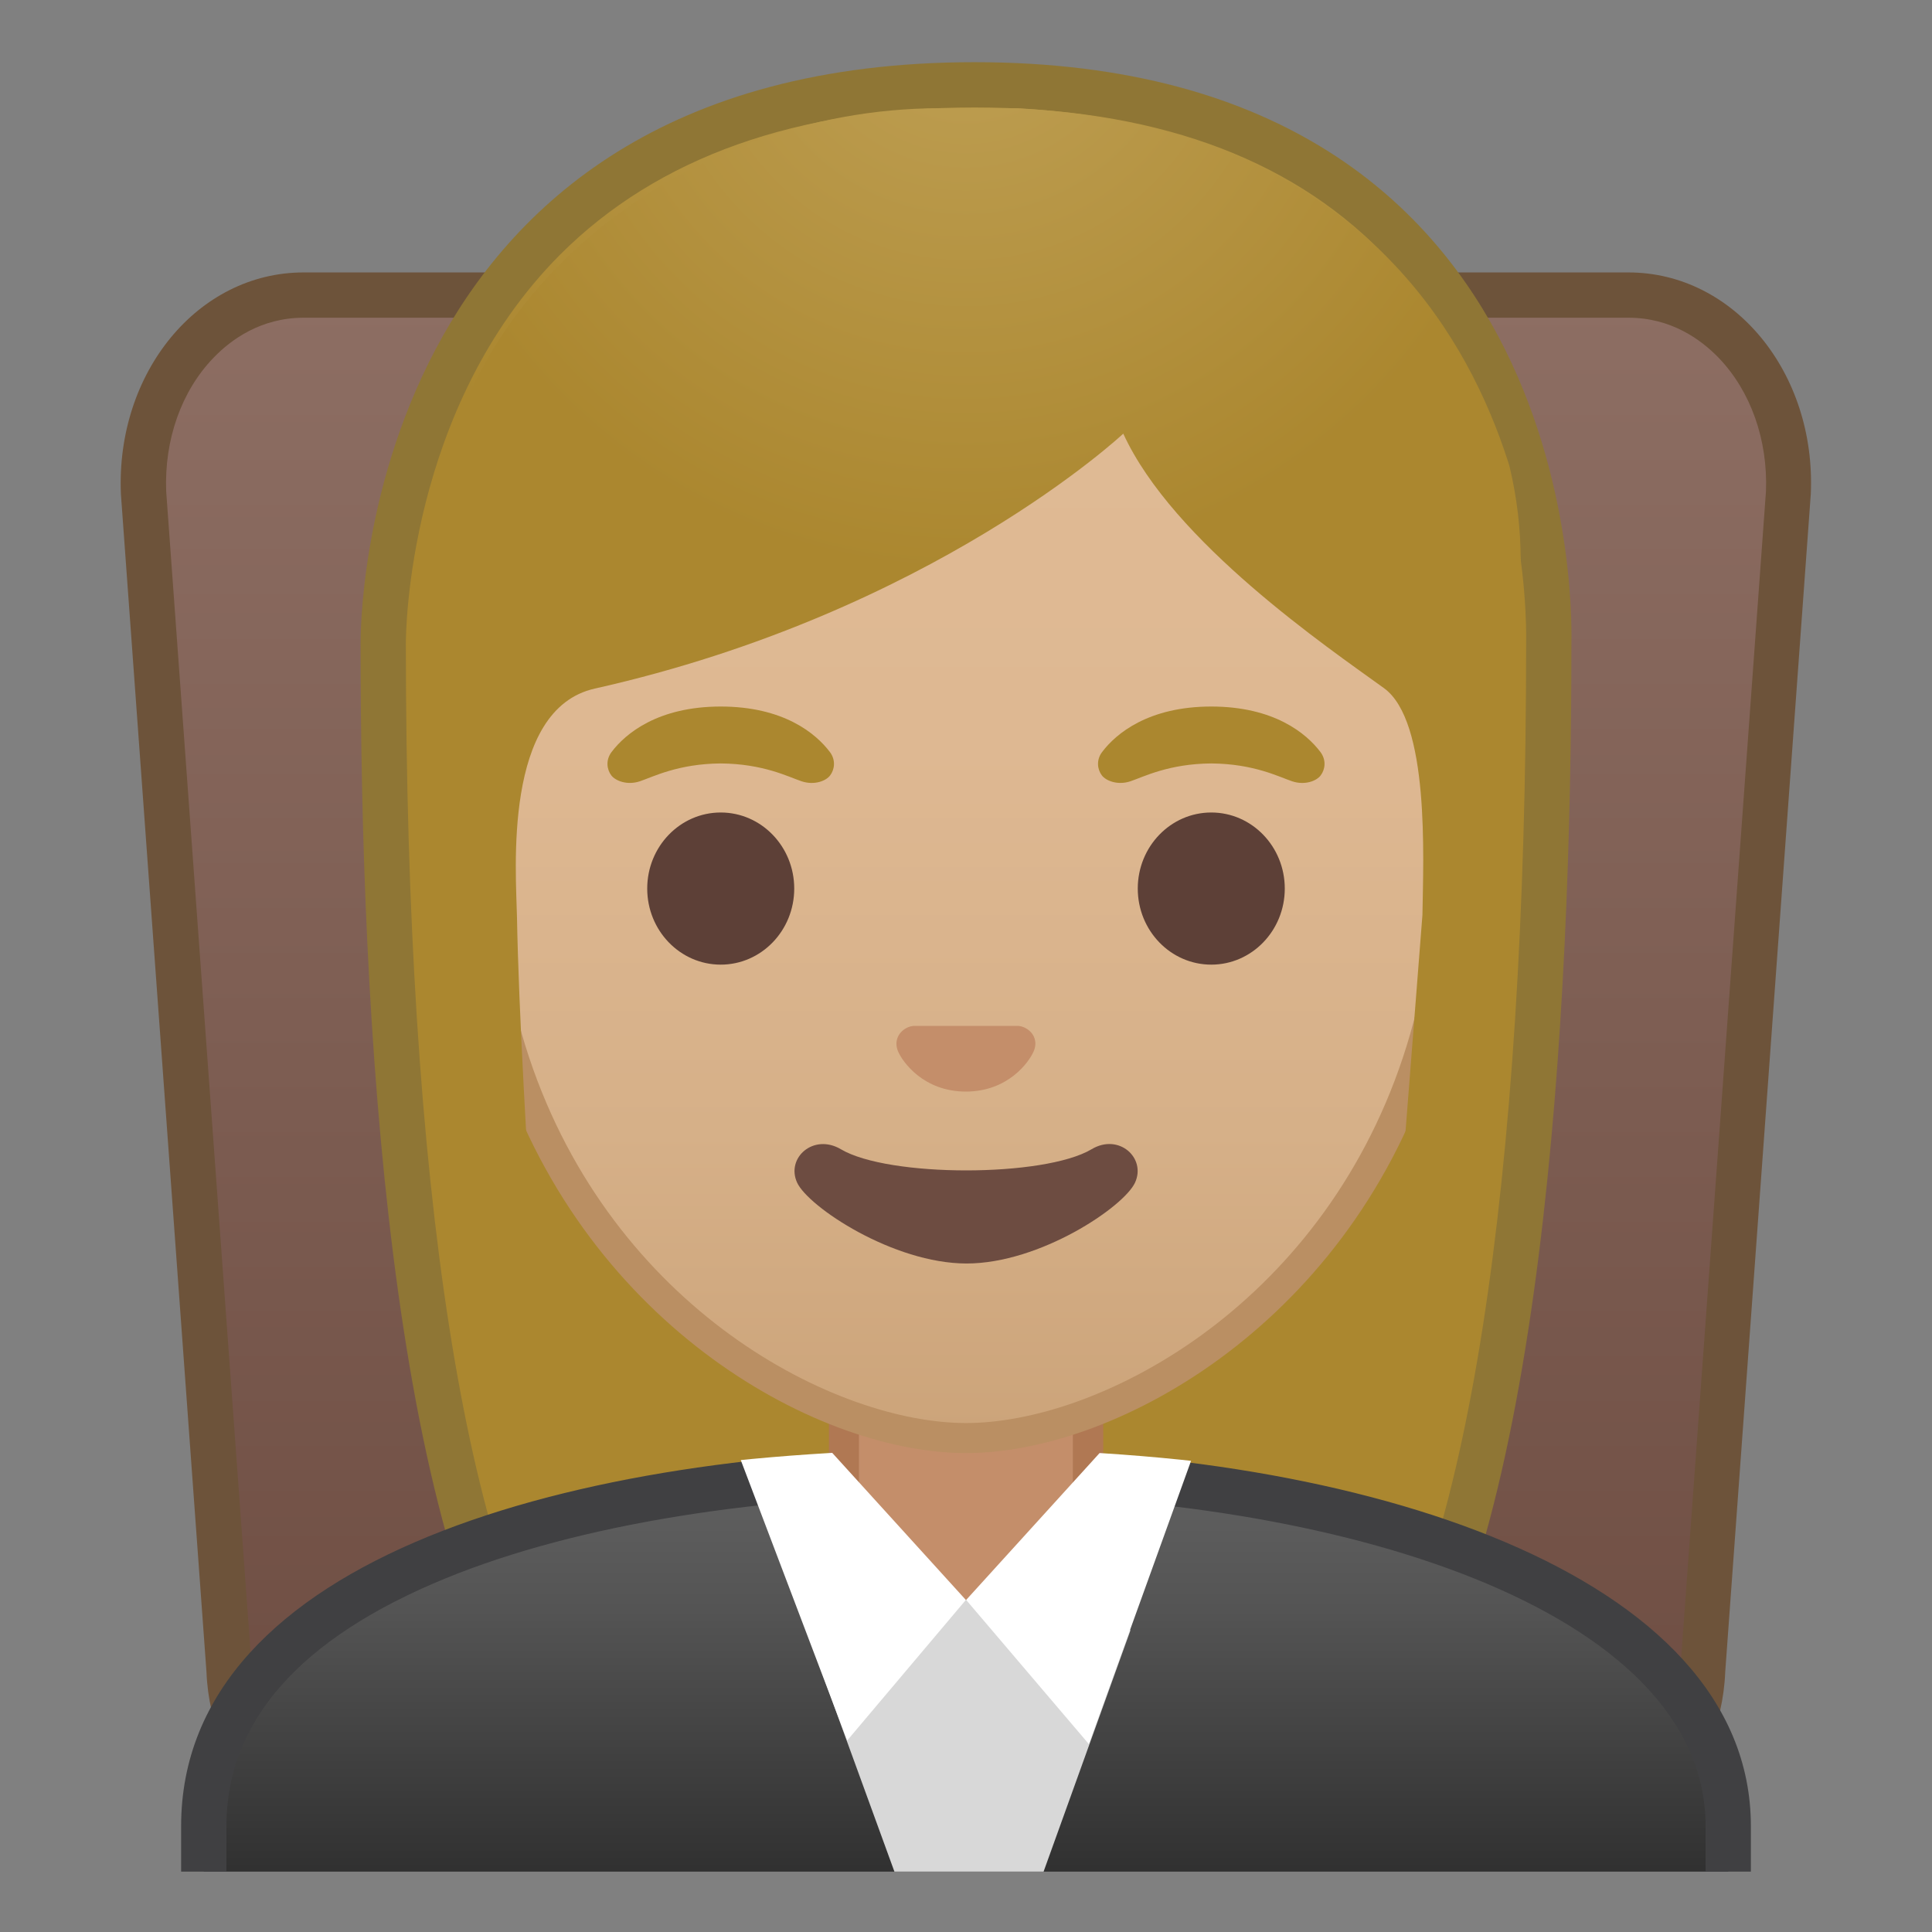 <?xml version="1.0" encoding="UTF-8"?>
<svg width="128" height="128" enable-background="new 0 0 128 128" xmlns="http://www.w3.org/2000/svg" xmlns:xlink="http://www.w3.org/1999/xlink"><rect width="100%" height="100%" fill="#808080" stroke="none"/><linearGradient id="k" x1="63.999" x2="63.999" y1="19.77" y2="121.03" gradientUnits="userSpaceOnUse"><stop stop-color="#8D6E63" offset=".003"/><stop stop-color="#6D4C41" offset="1"/></linearGradient><path d="m25.92 122c-5.67 0-10.48-5.06-10.73-11.28l-5.68-78.1c-0.16-3.79 1.13-7.43 3.54-9.94 1.93-2.02 4.44-3.12 7.06-3.12h87.77c2.62 0 5.13 1.11 7.06 3.12 2.41 2.52 3.7 6.16 3.54 9.99l-5.67 78.01c-0.25 6.27-5.07 11.33-10.74 11.33h-76.15z" fill="url(#k)"/><path d="m107.89 21.05c2.83 0 4.81 1.45 5.98 2.66 2.12 2.21 3.26 5.43 3.13 8.84l-5.67 78c0 0.03 0 0.06-0.01 0.1-0.22 5.43-4.36 9.84-9.23 9.84h-76.17c-4.87 0-9.01-4.41-9.23-9.84 0-0.03 0-0.06-0.01-0.1l-5.67-78c-0.13-3.41 1-6.63 3.13-8.84 1.16-1.21 3.15-2.66 5.98-2.66h87.77m0-3h-87.78c-7 0-12.44 6.64-12.1 14.68l5.67 78.05c0.28 7.03 5.79 12.72 12.23 12.72h76.16c6.44 0 11.95-5.69 12.23-12.72l5.67-78.05c0.36-8.03-5.09-14.68-12.08-14.68z" fill="#6D533A"/><radialGradient id="i" cx="154.21" cy="-33.391" r="57.903" gradientTransform="matrix(.826 0 0 .826 -63.128 19.85)" gradientUnits="userSpaceOnUse"><stop stop-color="#BFA055" offset="0"/><stop stop-color="#AB872F" offset="1"/></radialGradient><path d="m47.02 119.76s-6.8-0.35-10.21-5.09c-7.37-10.23-11.42-35.81-11.42-72.02 0-1.66 0.26-16.41 10.66-26.83 6.75-6.77 16.35-10.2 28.52-10.2 12.08 0 21.52 3.38 28.05 10.04 9.82 10.02 10.04 24.16 9.99 26.89 0 36.31-4.06 61.89-11.42 72.12-3.3 4.59-9.79 5.06-10.25 5.09l-16.94-0.03-16.98 0.03z" fill="url(#i)"/><path d="m64.57 7.12c11.66 0 20.74 3.23 26.98 9.59 9.6 9.8 9.59 24.2 9.56 25.81v0.12c0 35.9-3.96 61.17-11.14 71.15-2.84 3.94-8.55 4.43-9.08 4.46l-16.9-0.03-16.88 0.03c-0.58-0.04-6.25-0.54-9.08-4.46-7.18-9.98-11.14-35.24-11.14-71.17 0-0.63 0.08-15.58 10.22-25.75 6.46-6.46 15.7-9.75 27.46-9.75m0-3c-41.01 0-40.68 37.92-40.68 38.52 0 24.56 1.88 59.25 11.71 72.9 3.9 5.41 11.43 5.71 11.43 5.71l16.97-0.02 16.97 0.03s7.53-0.3 11.43-5.71c9.83-13.65 11.71-48.34 11.71-72.9-0.01-0.61 1.47-38.53-39.54-38.53z" fill="#8F7635"/><defs><rect id="h" x="4" y="4" width="120" height="120"/></defs><clipPath id="a"><use xlink:href="#h"/></clipPath><g clip-path="url(#a)"><linearGradient id="g" x1="64" x2="64" y1="97.5" y2="130.5" gradientUnits="userSpaceOnUse"><stop stop-color="#616161" offset=".003"/><stop stop-color="#545454" offset=".277"/><stop stop-color="#323232" offset=".783"/><stop stop-color="#212121" offset="1"/></linearGradient><path d="m13.5 130.5v-9.51c0-17.29 27.21-23.46 50.5-23.49h0.14c13.39 0 25.82 2.15 35.01 6.05 7 2.98 15.35 8.42 15.35 17.44v9.51h-101z" fill="url(#g)"/><path d="m64.14 99c24.28 0 48.86 7.55 48.86 21.99v8.01h-98v-8.01c0-6.95 4.88-12.47 14.52-16.42 8.74-3.58 20.99-5.55 34.48-5.57h0.14m0-3h-0.14c-25.65 0.03-52 7.1-52 24.99v11.01h104v-11.01c0-16.86-26.1-24.99-51.86-24.99z" fill="#404042"/></g><g clip-path="url(#a)"><path d="m63.17 107.23c-4 0-7.26-3.22-7.26-7.17v-8.98h16.16v8.98c0 3.96-3.26 7.17-7.26 7.17h-1.64z" fill="#C48E6A"/><path d="m71.08 92.08v7.98c0 3.4-2.81 6.17-6.26 6.17h-1.65c-3.45 0-6.26-2.77-6.26-6.17v-7.98h14.17m2-2h-18.16v9.98c0 4.51 3.7 8.17 8.26 8.17h1.65c4.56 0 8.26-3.66 8.26-8.17v-9.98h-0.01z" fill="#B07853"/></g><g clip-path="url(#a)"><defs><path id="b" d="m8 120.99v11.01h112v-11.01c0-16.89-28.2-25.02-56-24.99-27.62 0.03-56 7.1-56 24.99z"/></defs><clipPath id="c"><use xlink:href="#b"/></clipPath><g clip-path="url(#c)"><polygon points="53.43 108 60.35 127 68.06 127 74.9 108 64 106" fill="#D8D8D8"/><g fill="#fff"><polygon points="54.76 95.84 63.99 106 56.13 115.31 48.94 96.37"/><polygon points="73.24 95.84 64.01 106 72.14 115.55 79.06 96.37"/></g></g></g><linearGradient id="f" x1="64" x2="64" y1="94.708" y2="17.885" gradientUnits="userSpaceOnUse"><stop stop-color="#CCA47A" offset="0"/><stop stop-color="#D6B088" offset=".257"/><stop stop-color="#DEB892" offset=".589"/><stop stop-color="#E0BB95" offset="1"/></linearGradient><path d="m64 95.27c-2.3 0-4.91-0.5-7.56-1.43-11.34-4.01-24.57-16.34-24.57-37.89 0-28.72 17.31-38.91 32.13-38.91s32.13 10.19 32.13 38.91c0 21.58-13.26 33.9-24.61 37.9-2.63 0.93-5.23 1.42-7.52 1.42z" fill="url(#f)"/><path d="m64 18.04c8.41 0 16.06 3.25 21.55 9.15 6.27 6.73 9.58 16.68 9.58 28.77 0 21.06-12.9 33.07-23.94 36.96-2.53 0.89-5.01 1.36-7.19 1.36-2.19 0-4.69-0.48-7.23-1.38-11.03-3.9-23.9-15.92-23.9-36.94 0-12.09 3.31-22.03 9.58-28.77 5.49-5.9 13.14-9.15 21.55-9.15m0-2c-17.2 0-33.13 12.79-33.13 39.91 0 21.79 13.49 34.67 25.23 38.83 2.8 0.99 5.5 1.49 7.9 1.49 2.38 0 5.07-0.49 7.85-1.47 11.76-4.14 25.28-17.03 25.28-38.84 0-27.13-15.93-39.92-33.13-39.92z" fill="#BA8F63"/><defs><path id="e" d="m30.22 88.85-1.54-51.69c0-17.03 16.2-29.99 33.6-29.99h5.06c17.4 0 33.41 12.96 33.41 29.99l-2.7 51.43-67.83 0.26z"/></defs><clipPath id="d"><use xlink:href="#e"/></clipPath><g clip-path="url(#d)"><radialGradient id="m" cx="186.12" cy="-24.542" r="48.206" gradientTransform="matrix(.796 0 0 .796 -84.161 19.115)" gradientUnits="userSpaceOnUse"><stop stop-color="#BFA055" offset="0"/><stop stop-color="#AB872F" offset="1"/></radialGradient><path d="m101.89 42.65s1.02-35.57-37.81-35.57-37.97 35.57-37.97 35.57 0.33 45.48 3.2 51.39 7.2 5.71 7.2 5.71-2.03-26.54-2.26-39.04c-0.06-2.92-0.94-13.73 5.16-15.09 22.36-5.02 35.01-16.89 35.01-16.89 3.29 7.19 13.58 14.19 17.27 16.86 3.03 2.19 2.61 11.2 2.55 15.03l-3.05 39.06s4.68 0.37 7.65-5.64c2.96-6.02 3.05-51.39 3.05-51.39z" fill="url(#m)"/></g><path d="m67.81 68.05c-0.1-0.04-0.21-0.07-0.32-0.08h-6.99c-0.11 0.01-0.21 0.04-0.32 0.08-0.63 0.26-0.98 0.91-0.68 1.61s1.69 2.66 4.49 2.66 4.19-1.96 4.49-2.66c0.31-0.69-0.03-1.35-0.67-1.61z" fill="#C48E6A"/><ellipse cx="47.75" cy="58.87" rx="4.87" ry="5.04" fill="#5D4037"/><ellipse cx="80.25" cy="58.87" rx="4.87" ry="5.04" fill="#5D4037"/><path d="m54.98 49.82c-0.93-1.23-3.07-3.01-7.23-3.01s-6.31 1.79-7.23 3.01c-0.41 0.54-0.31 1.17-0.02 1.55 0.26 0.35 1.04 0.68 1.9 0.39s2.54-1.16 5.35-1.18c2.81 0.02 4.49 0.89 5.35 1.18s1.64-0.03 1.9-0.39c0.29-0.38 0.39-1.01-0.02-1.55z" fill="#AB872F"/><path d="m87.48 49.82c-0.93-1.23-3.07-3.01-7.23-3.01s-6.31 1.79-7.23 3.01c-0.41 0.54-0.31 1.17-0.02 1.55 0.26 0.35 1.04 0.68 1.9 0.39s2.54-1.16 5.35-1.18c2.81 0.02 4.49 0.89 5.35 1.18s1.64-0.03 1.9-0.39c0.29-0.38 0.39-1.01-0.02-1.55z" fill="#AB872F"/><path d="m72.32 76.14c-3.15 1.87-13.46 1.87-16.61 0-1.81-1.07-3.65 0.57-2.9 2.21 0.74 1.61 6.37 5.36 11.23 5.36s10.42-3.75 11.16-5.36c0.75-1.64-1.08-3.29-2.88-2.21z" fill="#6D4C41"/><g display="none"><g display="inline"><g opacity=".6"><circle cx="-95" cy="64" r="28" fill="none" opacity=".61" stroke="#000" stroke-miterlimit="10" stroke-width=".263"/><line x1="-75" x2="-75" y2="128" fill="none" opacity=".61" stroke="#000" stroke-miterlimit="10" stroke-width=".25"/><line x1="-115" x2="-115" y2="128" fill="none" opacity=".61" stroke="#000" stroke-miterlimit="10" stroke-width=".25"/><line x1="-95" x2="-95" y2="128" fill="none" opacity=".61" stroke="#000" stroke-miterlimit="10" stroke-width=".25"/><line x1="-31" x2="-159" y1="64" y2="64" fill="none" opacity=".61" stroke="#000" stroke-miterlimit="10" stroke-width=".25"/><line x1="-31" x2="-159" y1="44" y2="44" fill="none" opacity=".61" stroke="#000" stroke-miterlimit="10" stroke-width=".25"/><line x1="-31" x2="-159" y1="83.75" y2="83.75" fill="none" opacity=".61" stroke="#000" stroke-miterlimit="10" stroke-width=".25"/><line x1="-31" x2="-159" y1="128" fill="none" opacity=".61" stroke="#000" stroke-miterlimit="10" stroke-width=".25"/><line x1="-159" x2="-31" y1="128" fill="none" opacity=".61" stroke="#000" stroke-miterlimit="10" stroke-width=".25"/><g opacity=".61"><path d="m-95 4.26c32.94 0 59.74 26.8 59.74 59.74s-26.8 59.74-59.74 59.74-59.74-26.8-59.74-59.74 26.8-59.74 59.74-59.74m0-0.26c-33.14 0-60 26.86-60 60s26.86 60 60 60 60-26.86 60-60-26.86-60-60-60z"/></g><path d="m-51.03 115.97h-87.94c-4.42 0-8.03-3.61-8.03-8.03v-87.91c0-4.42 3.61-8.03 8.03-8.03h87.94c4.42 0 8.03 3.61 8.03 8.03v87.91c0 4.42-3.61 8.03-8.03 8.03z" fill="none" opacity=".61" stroke="#000" stroke-miterlimit="10" stroke-width=".258"/><path d="m-59 124h-72c-4.4 0-8-3.6-8-8v-104c0-4.4 3.6-8 8-8h72c4.4 0 8 3.6 8 8v104c0 4.4-3.6 8-8 8z" fill="none" opacity=".61" stroke="#000" stroke-miterlimit="10" stroke-width=".263"/><path d="m-45.23 108h-99.54c-5.63 0-10.23-4.6-10.23-10.23v-67.49c0-5.63 4.6-10.23 10.23-10.23h99.54c5.63 0 10.23 4.6 10.23 10.23v67.48c0 5.64-4.6 10.24-10.23 10.24z" fill="none" opacity=".61" stroke="#000" stroke-miterlimit="10" stroke-width=".263"/></g><g opacity=".2"><defs><rect id="j" x="-159" width="128" height="128" opacity=".2"/></defs><clipPath id="l"><use xlink:href="#j"/></clipPath><g clip-path="url(#l)"><g fill="none" stroke="#000" stroke-miterlimit="10" stroke-width=".25"><line x1="-187" x2="-187" y1="160" y2="-32"/><line x1="-183" x2="-183" y1="160" y2="-32"/><line x1="-179" x2="-179" y1="160" y2="-32"/><line x1="-175" x2="-175" y1="160" y2="-32"/><line x1="-171" x2="-171" y1="160" y2="-32"/><line x1="-167" x2="-167" y1="160" y2="-32"/><line x1="-163" x2="-163" y1="160" y2="-32"/><line x1="-159" x2="-159" y1="160" y2="-32"/><line x1="-155" x2="-155" y1="160" y2="-32"/><line x1="-151" x2="-151" y1="160" y2="-32"/><line x1="-147" x2="-147" y1="160" y2="-32"/><line x1="-143" x2="-143" y1="160" y2="-32"/><line x1="-139" x2="-139" y1="160" y2="-32"/><line x1="-135" x2="-135" y1="160" y2="-32"/><line x1="-131" x2="-131" y1="160" y2="-32"/><line x1="-127" x2="-127" y1="160" y2="-32"/><line x1="-123" x2="-123" y1="160" y2="-32"/><line x1="-119" x2="-119" y1="160" y2="-32"/><line x1="-115" x2="-115" y1="160" y2="-32"/><line x1="-111" x2="-111" y1="160" y2="-32"/><line x1="-107" x2="-107" y1="160" y2="-32"/><line x1="-103" x2="-103" y1="160" y2="-32"/><line x1="-99" x2="-99" y1="160" y2="-32"/><line x1="-95" x2="-95" y1="160" y2="-32"/><line x1="-91" x2="-91" y1="160" y2="-32"/><line x1="-87" x2="-87" y1="160" y2="-32"/><line x1="-83" x2="-83" y1="160" y2="-32"/><line x1="-79" x2="-79" y1="160" y2="-32"/><line x1="-75" x2="-75" y1="160" y2="-32"/><line x1="-71" x2="-71" y1="160" y2="-32"/><line x1="-67" x2="-67" y1="160" y2="-32"/><line x1="-63" x2="-63" y1="160" y2="-32"/><line x1="-59" x2="-59" y1="160" y2="-32"/><line x1="-55" x2="-55" y1="160" y2="-32"/><line x1="-51" x2="-51" y1="160" y2="-32"/><line x1="-47" x2="-47" y1="160" y2="-32"/><line x1="-43" x2="-43" y1="160" y2="-32"/><line x1="-39" x2="-39" y1="160" y2="-32"/><line x1="-35" x2="-35" y1="160" y2="-32"/><line x1="-31" x2="-31" y1="160" y2="-32"/><line x1="-27" x2="-27" y1="160" y2="-32"/><line x1="-23" x2="-23" y1="160" y2="-32"/><line x1="-22" x2="-22" y1="166.05" y2="-25.95"/><line x1="-15" x2="-15" y1="160" y2="-32"/><line x1="-11" x2="-11" y1="160" y2="-32"/><line x1="-7" x2="-7" y1="160" y2="-32"/><line x1="-3" x2="-3" y1="160" y2="-32"/></g><g fill="none" stroke="#000" stroke-miterlimit="10" stroke-width=".25"><line x1="-191" y1="-28" y2="-28"/><line x1="-191" y1="-24" y2="-24"/><line x1="-191" y1="-20" y2="-20"/><line x1="-191" y1="-16" y2="-16"/><line x1="-191" y1="-12" y2="-12"/><line x1="-191" y1="-8" y2="-8"/><line x1="-191" y1="-4" y2="-4"/><line x1="-191"/><line x1="-191" y1="4" y2="4"/><line x1="-191" y1="8" y2="8"/><line x1="-191" y1="12" y2="12"/><line x1="-191" y1="16" y2="16"/><line x1="-191" y1="20" y2="20"/><line x1="-191" y1="24" y2="24"/><line x1="-191" y1="28" y2="28"/><line x1="-191" y1="32" y2="32"/><line x1="-191" y1="36" y2="36"/><line x1="-191" y1="40" y2="40"/><line x1="-191" y1="44" y2="44"/><line x1="-191" y1="48" y2="48"/><line x1="-191" y1="52" y2="52"/><line x1="-191" y1="56" y2="56"/><line x1="-191" y1="60" y2="60"/><line x1="-191" y1="64" y2="64"/><line x1="-191" y1="68" y2="68"/><line x1="-191" y1="72" y2="72"/><line x1="-191" y1="76" y2="76"/><line x1="-191" y1="80" y2="80"/><line x1="-191" y1="84" y2="84"/><line x1="-191" y1="88" y2="88"/><line x1="-191" y1="92" y2="92"/><line x1="-191" y1="96" y2="96"/><line x1="-191" y1="100" y2="100"/><line x1="-191" y1="104" y2="104"/><line x1="-191" y1="108" y2="108"/><line x1="-191" y1="112" y2="112"/><line x1="-191" y1="116" y2="116"/><line x1="-191" y1="120" y2="120"/><line x1="-191" y1="124" y2="124"/><line x1="-191" y1="128" y2="128"/><line x1="-191" y1="132" y2="132"/><line x1="-191" y1="136" y2="136"/><line x1="-191" y1="140" y2="140"/><line x1="-191" y1="144" y2="144"/><line x1="-191" y1="148" y2="148"/><line x1="-191" y1="152" y2="152"/><line x1="-191" y1="156" y2="156"/></g><path d="M0.75-31.75v191.5h-191.5v-191.5H0.75 M1-32h-192v192H1V-32L1-32z"/></g></g><g fill="#F44336"><rect x="-159" width="4" height="128" opacity=".3"/><rect x="-35" width="4" height="128" opacity=".3"/><rect transform="matrix(-1.837e-16 1 -1 -1.837e-16 -93 97)" x="-97" y="-58" width="4" height="120" opacity=".3"/><rect transform="matrix(-1.837e-16 1 -1 -1.837e-16 31 221)" x="-97" y="66" width="4" height="120" opacity=".3"/></g></g></g></svg>
